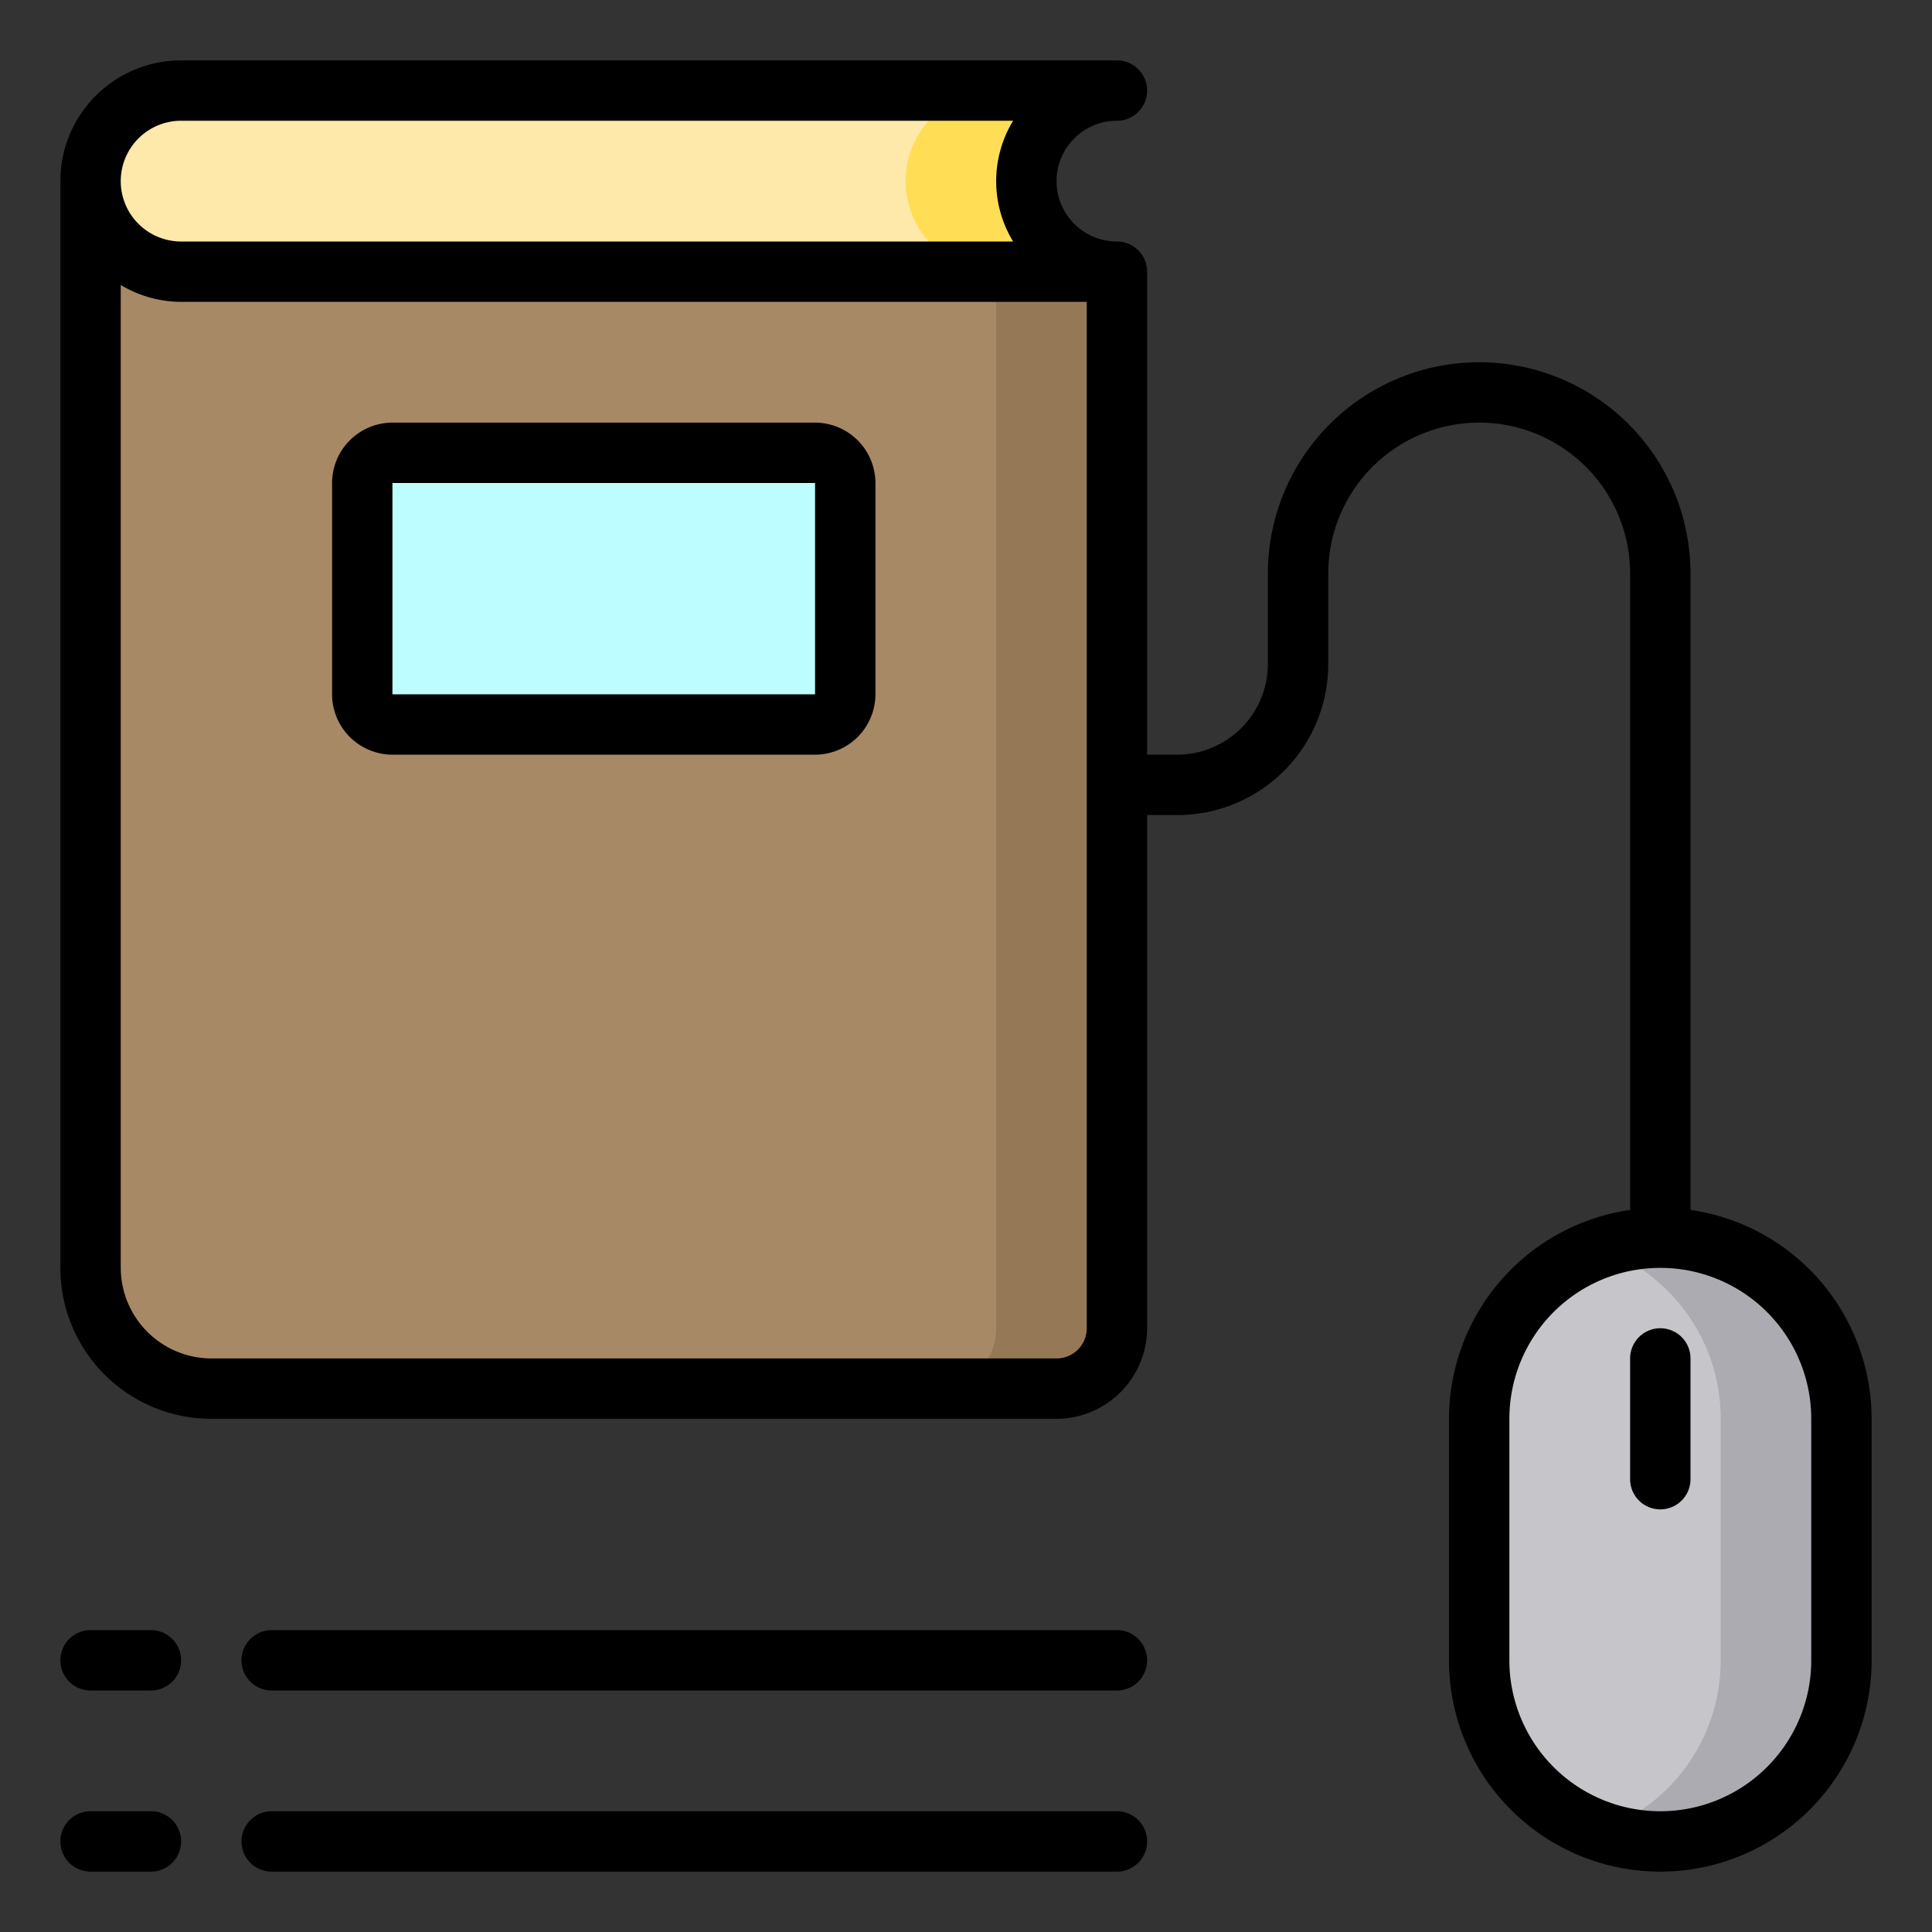 <svg xmlns="http://www.w3.org/2000/svg" viewBox="0 0 64 64">
    <rect x="0" y="0" width="64" height="64" fill="#333333" stroke="none"/>
    <path d="m61 47v8a6 6 0 0 1 -12 0v-8a6 6 0 0 1 6-6 6.009 6.009 0 0 1 6 6z" fill="#c6c5ca"></path>
    <path
        d="m61 47v8a6 6 0 0 1 -6 6 5.8 5.8 0 0 1 -2-.35 5.981 5.981 0 0 0 4-5.65v-8a5.944 5.944 0 0 0 -1.76-4.24 5.769 5.769 0 0 0 -2.24-1.41 5.8 5.8 0 0 1 2-.35 6.009 6.009 0 0 1 6 6z"
        fill="#acabb1"></path>
    <path d="m37 9v35a2.006 2.006 0 0 1 -2 2h-28a4 4 0 0 1 -4-4v-36a3 3 0 0 0 3 3z" fill="#a78966"></path>
    <path d="m6 3h31a3 3 0 0 0 0 6h-31a3 3 0 0 1 0-6z" fill="#fee9ab"></path>
    <path d="m37 9v35a2.006 2.006 0 0 1 -2 2h-4a2.006 2.006 0 0 0 2-2v-35z" fill="#957856"></path>
    <path d="m37 9h-4a3 3 0 0 1 0-6h4a3 3 0 0 0 0 6z" fill="#ffde55"></path>
    <rect fill="#bdfdff" height="9" rx="1" width="16" x="12" y="15"></rect>
    <path
        d="m56 40.08v-21.08a7 7 0 0 0 -14 0v3a3.009 3.009 0 0 1 -3 3h-1v-16a1 1 0 0 0 -1-1 2 2 0 0 1 0-4 1 1 0 0 0 0-2h-31a4 4 0 0 0 -4 4v36a5 5 0 0 0 5 5h28a3.009 3.009 0 0 0 3-3v-17h1a5 5 0 0 0 5-5v-3a5 5 0 0 1 10 0v21.08a7 7 0 0 0 -6 6.92v8a7 7 0 0 0 14 0v-8a7 7 0 0 0 -6-6.92zm-50-36.08h27.56a3.851 3.851 0 0 0 0 4h-27.56a2 2 0 0 1 0-4zm30 40a1 1 0 0 1 -1 1h-28a3.009 3.009 0 0 1 -3-3v-32.56a3.906 3.906 0 0 0 2 .56h30zm24 11a5 5 0 0 1 -10 0v-8a5 5 0 0 1 10 0z"></path>
    <path
        d="m27 14h-14a2.006 2.006 0 0 0 -2 2v7a2.006 2.006 0 0 0 2 2h14a2.006 2.006 0 0 0 2-2v-7a2.006 2.006 0 0 0 -2-2zm0 9h-14v-7h14z"></path>
    <path d="m55 44a1 1 0 0 0 -1 1v4a1 1 0 0 0 2 0v-4a1 1 0 0 0 -1-1z"></path>
    <path d="m5 54h-2a1 1 0 0 0 0 2h2a1 1 0 0 0 0-2z"></path>
    <path d="m37 54h-28a1 1 0 0 0 0 2h28a1 1 0 0 0 0-2z"></path>
    <path d="m5 60h-2a1 1 0 0 0 0 2h2a1 1 0 0 0 0-2z"></path>
    <path d="m37 60h-28a1 1 0 0 0 0 2h28a1 1 0 0 0 0-2z"></path>
</svg>

